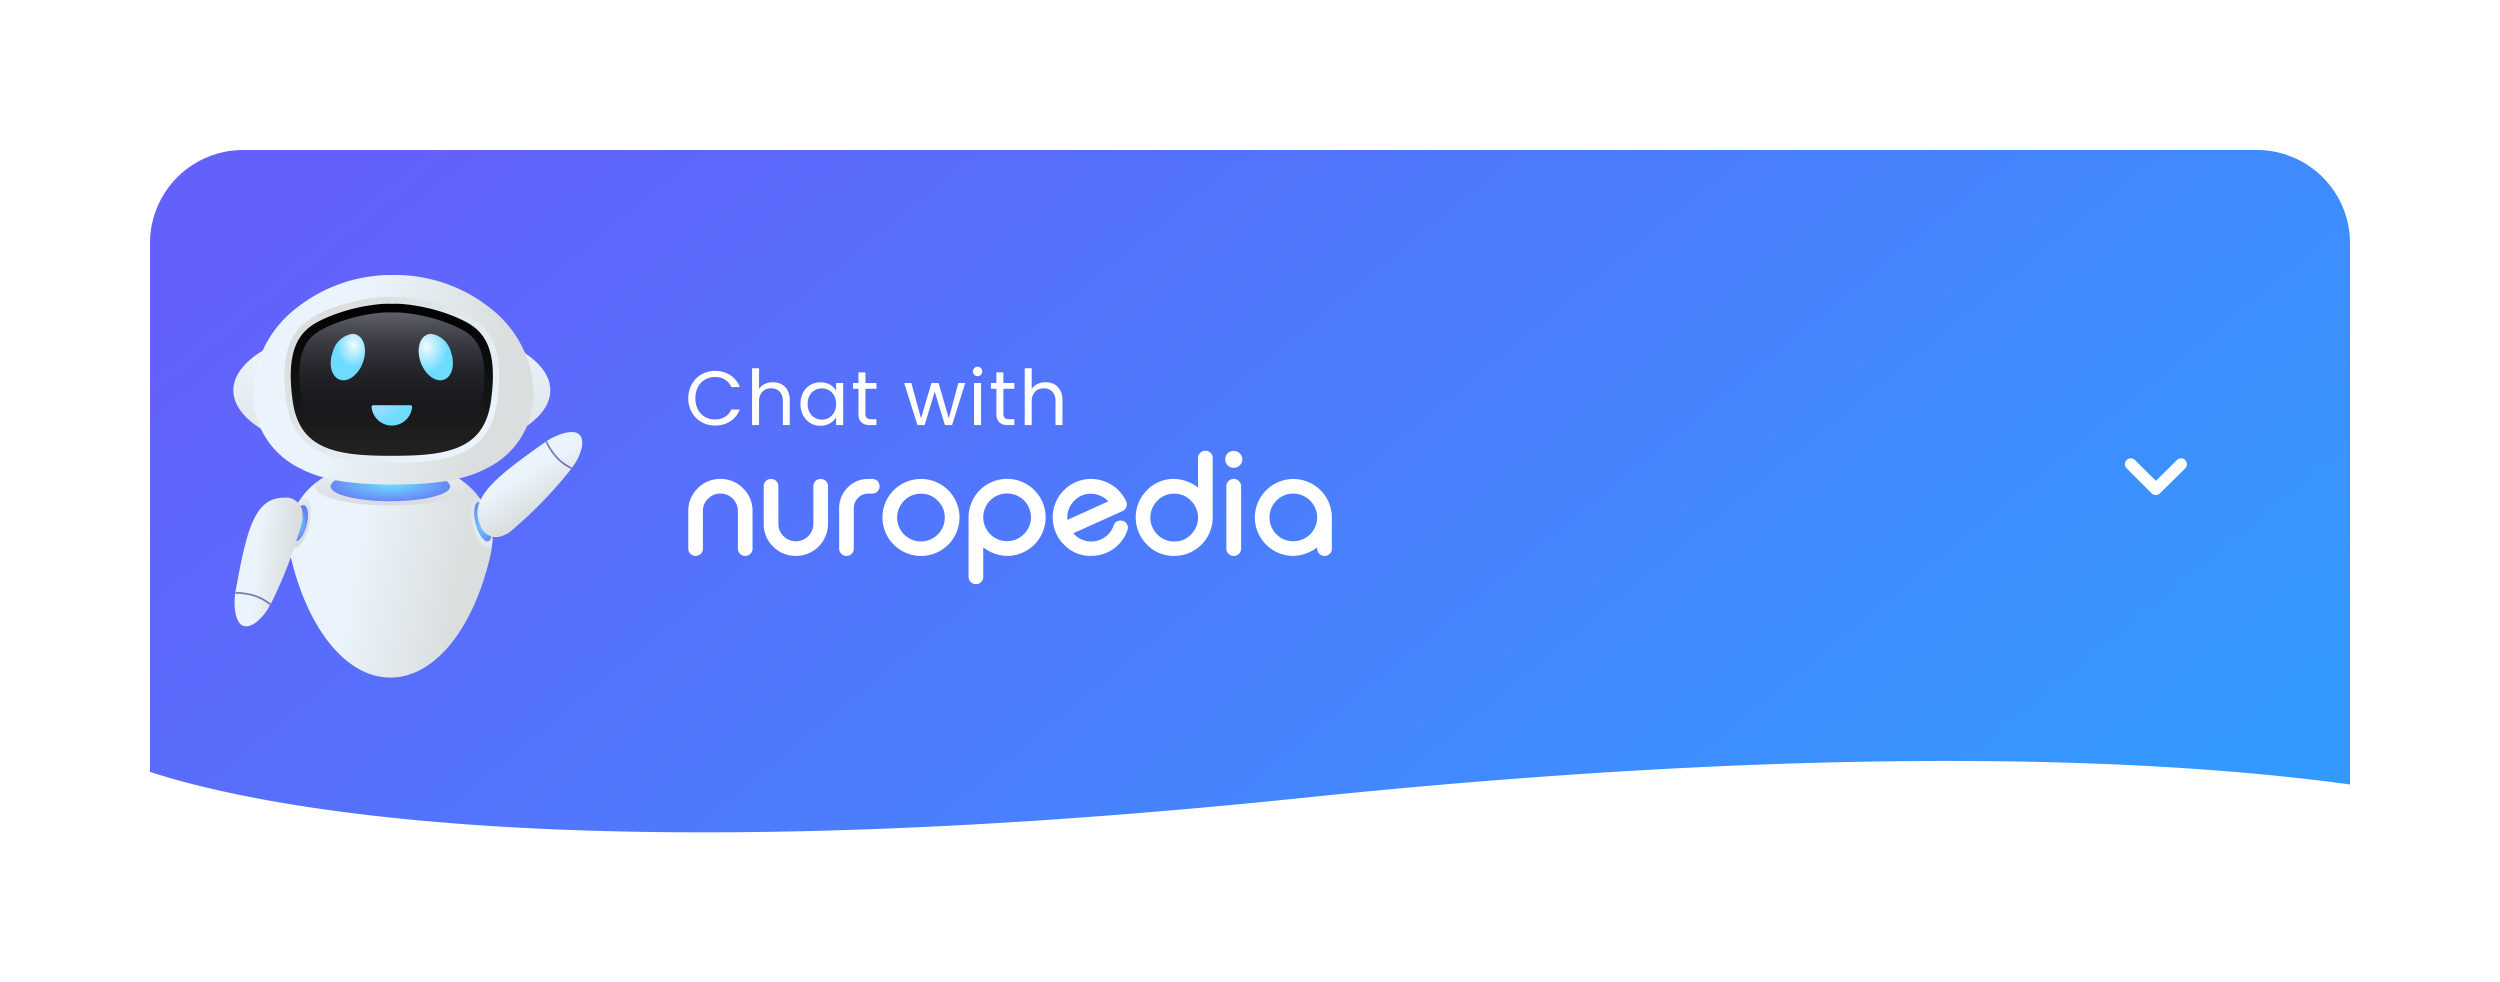 <svg xmlns="http://www.w3.org/2000/svg" xmlns:xlink="http://www.w3.org/1999/xlink" width="300" height="117.882" viewBox="0 0 300 117.882">
  <defs>
    <linearGradient id="linear-gradient" y1="0.237" x2="1.02" y2="0.648" gradientUnits="objectBoundingBox">
      <stop offset="0" stop-color="#6460fb"/>
      <stop offset="1" stop-color="#3499ff"/>
    </linearGradient>
    <filter id="Path_4337" x="0" y="0" width="300" height="117.882" filterUnits="userSpaceOnUse">
      <feOffset dy="2" input="SourceAlpha"/>
      <feGaussianBlur stdDeviation="6" result="blur"/>
      <feFlood flood-color="#1381ee" flood-opacity="0.2"/>
      <feComposite operator="in" in2="blur"/>
      <feComposite in="SourceGraphic"/>
    </filter>
    <linearGradient id="linear-gradient-2" x1="0.326" y1="0.433" x2="0.853" y2="0.539" gradientUnits="objectBoundingBox">
      <stop offset="0" stop-color="#ebf4fc"/>
      <stop offset="1" stop-color="#dadede"/>
    </linearGradient>
    <linearGradient id="linear-gradient-3" x1="0.539" y1="-0.087" x2="0.566" y2="1.51" gradientUnits="objectBoundingBox">
      <stop offset="0" stop-color="#ebf4fc"/>
      <stop offset="1" stop-color="#cfd0d0"/>
    </linearGradient>
    <radialGradient id="radial-gradient" cx="0.5" cy="0.5" r="0.556" gradientUnits="objectBoundingBox">
      <stop offset="0" stop-color="#6edcff"/>
      <stop offset="1" stop-color="#687df6"/>
    </radialGradient>
    <linearGradient id="linear-gradient-4" x1="0.5" y1="-0.599" x2="0.833" y2="1.587" xlink:href="#linear-gradient-3"/>
    <radialGradient id="radial-gradient-2" cx="0.5" cy="0.5" r="0.48" xlink:href="#radial-gradient"/>
    <linearGradient id="linear-gradient-5" x1="0" y1="1.314" x2="1.39" y2="-0.682" xlink:href="#linear-gradient-3"/>
    <radialGradient id="radial-gradient-3" cx="0.5" cy="0.5" r="0.624" xlink:href="#radial-gradient"/>
    <linearGradient id="linear-gradient-7" x2="1" y2="1" gradientUnits="objectBoundingBox">
      <stop offset="0" stop-color="#7984b5"/>
      <stop offset="1" stop-color="#6c77ad"/>
    </linearGradient>
    <linearGradient id="linear-gradient-8" x1="0.326" y1="0.567" x2="0.853" y2="0.461" xlink:href="#linear-gradient-2"/>
    <linearGradient id="linear-gradient-9" x1="0" y1="1" x2="1" y2="0" xlink:href="#linear-gradient-7"/>
    <linearGradient id="linear-gradient-10" x1="0.355" y1="0.172" x2="0.478" y2="1.232" xlink:href="#linear-gradient-2"/>
    <linearGradient id="linear-gradient-12" x1="0.187" y1="0.209" x2="0.865" y2="0.824" gradientUnits="objectBoundingBox">
      <stop offset="0" stop-color="#dadede"/>
      <stop offset="1" stop-color="#ebf4fc"/>
    </linearGradient>
    <linearGradient id="linear-gradient-13" x1="0.5" x2="0.5" y2="1" gradientUnits="objectBoundingBox">
      <stop offset="0"/>
      <stop offset="1" stop-color="#222"/>
    </linearGradient>
    <linearGradient id="linear-gradient-14" x1="0.5" y1="-0.574" x2="0.5" y2="0.859" gradientUnits="objectBoundingBox">
      <stop offset="0" stop-color="#fff"/>
      <stop offset="1" stop-color="#101531" stop-opacity="0"/>
    </linearGradient>
    <radialGradient id="radial-gradient-4" cx="0.136" cy="0.164" r="0.654" gradientUnits="objectBoundingBox">
      <stop offset="0" stop-color="#a0dcfe"/>
      <stop offset="1" stop-color="#6edcff"/>
    </radialGradient>
    <radialGradient id="radial-gradient-5" cx="0.261" cy="0.257" r="0.543" gradientUnits="objectBoundingBox">
      <stop offset="0" stop-color="#f3fafe"/>
      <stop offset="1" stop-color="#6edcff"/>
    </radialGradient>
    <radialGradient id="radial-gradient-6" cx="0.702" cy="0.24" r="0.486" xlink:href="#radial-gradient-5"/>
  </defs>
  <g id="Group_2357" data-name="Group 2357" transform="translate(-4495 -15332)">
    <g id="Group_44" data-name="Group 44" transform="translate(4513 15348)">
      <g transform="matrix(1, 0, 0, 1, -18, -16)" filter="url(#Path_4337)">
        <path id="Path_4337-2" data-name="Path 4337" d="M1019.68-50.811V14.137c-21.551-2.953-60.91-5.1-125.694,1.61-88.228,9.132-126.1.864-138.306-3.121V-50.811A11.182,11.182,0,0,1,766.853-62h241.654A11.182,11.182,0,0,1,1019.68-50.811Z" transform="translate(-737.68 78)" fill="url(#linear-gradient)"/>
      </g>
    </g>
    <g id="Group_662" data-name="Group 662" transform="translate(3.593 2)">
      <path id="nurochat" d="M34.51,26.1a.856.856,0,0,1-.612-.253.825.825,0,0,1-.262-.612V18.076a4.623,4.623,0,0,1,9.247.02,4.625,4.625,0,0,1-4.623,4.613,4.821,4.821,0,0,1-2.865-1.03v3.555a.863.863,0,0,1-.865.865Zm1.719-10.044a2.866,2.866,0,0,0,2.03,4.886,2.87,2.87,0,0,0,2.02-4.9,2.884,2.884,0,0,0-4.05.009Zm39.494,6.4a.85.85,0,0,1-.252-.612v-.166a4.892,4.892,0,0,1-2.857,1.03A4.609,4.609,0,0,1,67.991,18.1a4.618,4.618,0,1,1,9.237,0v3.749a.862.862,0,0,1-.865.864A.868.868,0,0,1,75.722,22.457Zm-5.138-6.382a2.728,2.728,0,0,0-.835,2.021,2.837,2.837,0,0,0,2.865,2.856A2.869,2.869,0,0,0,75.47,18.1a2.886,2.886,0,0,0-2.857-2.866A2.76,2.76,0,0,0,70.584,16.075Zm-5.751,6.381a.823.823,0,0,1-.262-.612v-7.5a.877.877,0,0,1,.884-.874h.01a.823.823,0,0,1,.612.262.846.846,0,0,1,.262.612v7.5a.862.862,0,0,1-.262.612.853.853,0,0,1-.612.253A.867.867,0,0,1,64.833,22.456Zm-9.791-1.1a4.631,4.631,0,0,1,0-6.537,4.467,4.467,0,0,1,3.263-1.35,4.89,4.89,0,0,1,2.866,1.039V10.956a.855.855,0,0,1,.253-.612.869.869,0,0,1,.612-.252h.019a.9.9,0,0,1,.612.243.859.859,0,0,1,.262.621v7.16a4.609,4.609,0,0,1-4.623,4.594A4.428,4.428,0,0,1,55.042,21.359Zm1.244-5.265a2.859,2.859,0,0,0,0,4.041,2.736,2.736,0,0,0,2.02.845,2.67,2.67,0,0,0,2.021-.845,2.838,2.838,0,0,0,0-4.041,2.673,2.673,0,0,0-2.021-.845A2.7,2.7,0,0,0,56.286,16.094ZM24.66,21.359a4.61,4.61,0,0,1,0-6.537A4.623,4.623,0,0,1,32.547,18.1a4.622,4.622,0,0,1-7.887,3.263Zm1.234-5.265a2.866,2.866,0,0,0,2.03,4.886,2.87,2.87,0,0,0,2.856-2.865,2.727,2.727,0,0,0-.836-2.021,2.686,2.686,0,0,0-2.02-.845A2.74,2.74,0,0,0,25.894,16.094Zm-7.526,6.362a.821.821,0,0,1-.263-.612V16.978a3.522,3.522,0,0,1,1.02-2.477,3.407,3.407,0,0,1,2.487-1.029h.476a.89.89,0,0,1,.621.252.92.92,0,0,1,.243.622.874.874,0,0,1-.243.631.891.891,0,0,1-.621.253h-.476a1.7,1.7,0,0,0-1.234.515,1.726,1.726,0,0,0-.515,1.244v4.856a.862.862,0,0,1-.864.865A.864.864,0,0,1,18.368,22.456Zm-8.189-.874a3.719,3.719,0,0,1-1.127-2.719V14.346a.885.885,0,0,1,.253-.622.915.915,0,0,1,1.252,0,.889.889,0,0,1,.253.622v4.517a2.09,2.09,0,0,0,2.1,2.088,2.09,2.09,0,0,0,2.1-2.088V14.346a.874.874,0,0,1,.253-.622.906.906,0,0,1,1.253.01.835.835,0,0,1,.253.612v4.517a3.849,3.849,0,0,1-3.857,3.846A3.74,3.74,0,0,1,10.179,21.582Zm34.9-.224a4.63,4.63,0,0,1,0-6.536,4.608,4.608,0,0,1,5.789-.593,4.528,4.528,0,0,1,1.681,1.943.848.848,0,0,1,.019.67.875.875,0,0,1-.447.486L49.079,18.7c-1.243.563-2.2.992-2.875,1.292a2.876,2.876,0,0,0,2.137.991,2.8,2.8,0,0,0,1.69-.553,2.692,2.692,0,0,0,1.01-1.371.849.849,0,0,1,.845-.591A.862.862,0,0,1,52.7,19.63a4.515,4.515,0,0,1-1.652,2.214,4.589,4.589,0,0,1-2.71.864A4.425,4.425,0,0,1,45.077,21.358Zm1.244-5.264a2.725,2.725,0,0,0-.836,2.021,1.5,1.5,0,0,0,.02.272l4.9-2.224a2.886,2.886,0,0,0-2.069-.914A2.7,2.7,0,0,0,46.321,16.094ZM6.207,22.456a.846.846,0,0,1-.253-.612V17.337a2.042,2.042,0,0,0-.612-1.486,2.013,2.013,0,0,0-1.487-.622,2.013,2.013,0,0,0-1.486.622,2,2,0,0,0-.612,1.486v4.507a.849.849,0,0,1-.252.612.907.907,0,0,1-1.253,0A.849.849,0,0,1,0,21.844V17.337A3.763,3.763,0,0,1,1.127,14.6a3.74,3.74,0,0,1,2.729-1.127A3.755,3.755,0,0,1,6.585,14.6a3.763,3.763,0,0,1,1.127,2.739v4.507a.823.823,0,0,1-.262.612.837.837,0,0,1-.612.252A.863.863,0,0,1,6.207,22.456ZM64.727,11.84a1,1,0,0,1-.291-.719.98.98,0,0,1,.291-.719,1.045,1.045,0,0,1,1.447-.009,1.01,1.01,0,0,1,.01,1.447,1.034,1.034,0,0,1-.729.3A1.015,1.015,0,0,1,64.727,11.84ZM14.637,6.762a2.336,2.336,0,0,1-.857-.931,2.909,2.909,0,0,1-.313-1.363,2.849,2.849,0,0,1,.313-1.359,2.283,2.283,0,0,1,.862-.907,2.366,2.366,0,0,1,1.219-.322,2.223,2.223,0,0,1,1.151.286,1.9,1.9,0,0,1,.728.717V1.962h.848V7.01h-.848V6.071A1.993,1.993,0,0,1,17,6.8a2.23,2.23,0,0,1-1.148.29A2.286,2.286,0,0,1,14.637,6.762Zm.535-3.934a1.6,1.6,0,0,0-.617.645,2.055,2.055,0,0,0-.23.995,2.1,2.1,0,0,0,.23,1.008,1.619,1.619,0,0,0,.617.654,1.658,1.658,0,0,0,.856.226,1.688,1.688,0,0,0,.862-.226,1.612,1.612,0,0,0,.622-.654,2.067,2.067,0,0,0,.229-1,2.047,2.047,0,0,0-.229-.995,1.62,1.62,0,0,0-.622-.649,1.765,1.765,0,0,0-1.718-.005ZM1.579,6.647A3.067,3.067,0,0,1,.423,5.481,3.35,3.35,0,0,1,0,3.8a3.378,3.378,0,0,1,.423-1.69A3.082,3.082,0,0,1,1.579.931,3.191,3.191,0,0,1,3.2.507a3.3,3.3,0,0,1,1.834.508A2.9,2.9,0,0,1,6.181,2.451H5.176a2.013,2.013,0,0,0-.768-.894,2.237,2.237,0,0,0-1.2-.313A2.346,2.346,0,0,0,2,1.557a2.181,2.181,0,0,0-.839.889A2.85,2.85,0,0,0,.856,3.8a2.837,2.837,0,0,0,.3,1.341A2.184,2.184,0,0,0,2,6.025,2.337,2.337,0,0,0,3.2,6.338a2.251,2.251,0,0,0,1.2-.309,1.982,1.982,0,0,0,.768-.889H6.181A2.894,2.894,0,0,1,5.039,6.564a3.334,3.334,0,0,1-1.834.5A3.224,3.224,0,0,1,1.579,6.647Zm42.489.363V4.154A1.63,1.63,0,0,0,43.69,3a1.349,1.349,0,0,0-1.031-.4,1.383,1.383,0,0,0-1.055.415,1.691,1.691,0,0,0-.391,1.207V7.01h-.838V.193h.838V2.68a1.641,1.641,0,0,1,.686-.6,2.222,2.222,0,0,1,.981-.212,2.166,2.166,0,0,1,1.032.244,1.734,1.734,0,0,1,.723.732A2.476,2.476,0,0,1,44.9,4.034V7.01Zm-5.693,0a1.5,1.5,0,0,1-1.05-.322,1.381,1.381,0,0,1-.35-1.059V2.653H36.32V1.962h.654V.691h.838V1.962H39.13v.691H37.813V5.629a.7.7,0,0,0,.158.52.772.772,0,0,0,.543.152h.617V7.01Zm-4.081,0V1.962h.839V7.01Zm-3.5,0L29.578,3,28.362,7.01H27.5L25.911,1.962h.858L27.929,6.2l1.253-4.238h.856l1.226,4.247,1.142-4.247h.829L31.658,7.01Zm-8.971,0a1.5,1.5,0,0,1-1.05-.322,1.381,1.381,0,0,1-.351-1.059V2.653h-.654V1.962h.654V.691h.839V1.962h1.318v.691H21.26V5.629a.7.7,0,0,0,.158.52.77.77,0,0,0,.543.152h.617V7.01Zm-10.473,0V4.154A1.63,1.63,0,0,0,10.971,3a1.35,1.35,0,0,0-1.032-.4,1.383,1.383,0,0,0-1.055.415,1.69,1.69,0,0,0-.391,1.207V7.01H7.655V.193h.838V2.68a1.636,1.636,0,0,1,.686-.6,2.219,2.219,0,0,1,.981-.212,2.171,2.171,0,0,1,1.032.244,1.739,1.739,0,0,1,.723.732,2.486,2.486,0,0,1,.263,1.188V7.01ZM34.321.976a.549.549,0,0,1-.166-.4.551.551,0,0,1,.166-.405.552.552,0,0,1,.4-.166.524.524,0,0,1,.392.166.561.561,0,0,1,.161.405.56.56,0,0,1-.161.4.522.522,0,0,1-.392.166A.549.549,0,0,1,34.321.976Z" transform="translate(4574 15374)" fill="#fff" stroke="rgba(0,0,0,0)" stroke-width="1"/>
      <g id="Nuropedia_Avatar" data-name="Nuropedia Avatar" transform="translate(-4175.593 2343)">
        <g id="Body" transform="translate(8701.602 13042.64)">
          <path id="Body-2" data-name="Body" d="M60.162,166.725c-.114,0-.228.008-.341.013s-.226.01-.338.016c-.149.009-.3.019-.444.031s-.292.022-.436.037-.262.025-.393.042l-.067.008c-.111.011-.222.025-.332.042l-.261.035-.2.031c-.181.027-.359.058-.533.09a16.659,16.659,0,0,0-2.689.722,8.279,8.279,0,0,0-1.609.792h0a8.374,8.374,0,0,0-2.721,2.816,8.466,8.466,0,0,0-1.177,4.114,8.38,8.38,0,0,0,.2,2.024q.161.721.347,1.42c2.108,7.949,6.552,13.427,11.694,13.427s9.586-5.478,11.694-13.427q.186-.7.346-1.42a8.459,8.459,0,0,0,.178-1.2,8.271,8.271,0,0,0-.021-1.494,8.47,8.47,0,0,0-.963-3.135,8.163,8.163,0,0,0-.489-.8,8.339,8.339,0,0,0-2.391-2.311.048.048,0,0,0-.01-.007,8.319,8.319,0,0,0-1.613-.794,16.675,16.675,0,0,0-2.667-.717l-.157-.029-.156-.026c-.08-.014-.161-.026-.243-.04l-.2-.031c-.555-.083-1.127-.142-1.709-.18-.518-.035-1.051-.054-1.595-.054q-.351,0-.693.01" transform="translate(-48.614 -166.715)" fill="url(#linear-gradient-2)"/>
          <path id="Neck_Ring" data-name="Neck Ring" d="M72.389,169.51c0,1.227,4.035,2.222,9.013,2.222s9.013-.995,9.013-2.222-4.035-2.8-9.013-2.8-9.013,1.57-9.013,2.8" transform="translate(-69.16 -166.713)" fill="url(#linear-gradient-3)"/>
          <path id="Neck" d="M85.926,172.708c0,.977,3.212,1.768,7.175,1.768s7.175-.792,7.175-1.768-3.212-2.227-7.175-2.227-7.175,1.25-7.175,2.227" transform="translate(-80.859 -169.969)" fill="url(#radial-gradient)"/>
          <path id="Right_Shoulder_Ring" data-name="Right Shoulder Ring" d="M49.809,197.619a8.466,8.466,0,0,0-1.177,4.114c.026.711.226,1.2.594,1.293.645.161,1.5-1.042,1.911-2.688s.221-3.11-.425-3.271a.456.456,0,0,0-.111-.014c-.257,0-.532.21-.792.565" transform="translate(-48.63 -192.934)" fill="url(#linear-gradient-4)"/>
          <path id="Right_Shoulder" data-name="Right Shoulder" d="M51.154,205.261c-.3,1.191-.152,2.253.323,2.371s1.1-.751,1.4-1.942.153-2.253-.323-2.371a.364.364,0,0,0-.089-.011c-.462,0-1.031.835-1.31,1.953" transform="translate(-50.676 -198.338)" fill="url(#radial-gradient-2)"/>
          <path id="Left_Shoulder_Ring" data-name="Left Shoulder Ring" d="M210.513,196.762c-.645.161-.836,1.626-.426,3.271s1.266,2.849,1.912,2.688a.673.673,0,0,0,.432-.431,8.27,8.27,0,0,0-.021-1.494,8.47,8.47,0,0,0-.963-3.135,8.16,8.16,0,0,0-.489-.8.624.624,0,0,0-.335-.11.463.463,0,0,0-.111.013" transform="translate(-187.972 -192.67)" fill="url(#linear-gradient-5)"/>
          <path id="Left_Shoulder" data-name="Left Shoulder" d="M213.36,200.551c-.49.123-.625,1.278-.3,2.58s.986,2.26,1.477,2.137c.3-.075.47-.543.477-1.2a8.47,8.47,0,0,0-.963-3.135.875.875,0,0,0-.6-.4.361.361,0,0,0-.086.01" transform="translate(-190.575 -195.947)" fill="url(#radial-gradient-3)"/>
        </g>
        <g id="Right_Hand" data-name="Right Hand" transform="translate(8695.147 13046.718)">
          <path id="Hand" d="M6.5,196.782c-3.2.379-4.072,4.5-5.284,11.152,0,.021-.008.043-.01.064-.027.148-.048.295-.065.444a7.388,7.388,0,0,0-.014,1.649c.141,1.3.661,2.832,2.431,1.709a6.166,6.166,0,0,0,1.721-2.04c.075-.127.151-.257.225-.391a51.953,51.953,0,0,0,3.608-9.48,3.3,3.3,0,0,0,.109-1.31,1.953,1.953,0,0,0-2.181-1.829,4.6,4.6,0,0,0-.538.033" transform="translate(-1.088 -196.749)" fill="url(#linear-gradient-2)"/>
          <path id="Band" d="M1.667,280.053c-.013.073-.025.145-.035.219a7.147,7.147,0,0,1,1.428.133,5.8,5.8,0,0,1,2.748,1.246c.036-.06.072-.122.106-.184A6.005,6.005,0,0,0,3.1,280.19a7.3,7.3,0,0,0-1.379-.137H1.667" transform="translate(-1.558 -268.74)" fill="url(#linear-gradient-7)"/>
        </g>
        <g id="Left_Hand" data-name="Left Hand" transform="matrix(0.423, 0.906, -0.906, 0.423, 8736.146, 13038.189)">
          <path id="Hand-2" data-name="Hand" d="M5.414,15.407c-3.2-.379-4.072-4.5-5.284-11.152,0-.021-.008-.043-.01-.064C.092,4.044.071,3.9.054,3.748A7.388,7.388,0,0,1,.039,2.1C.18.8.7-.733,2.471.391A6.166,6.166,0,0,1,4.191,2.43c.075.127.151.257.225.391A51.953,51.953,0,0,1,8.024,12.3a3.3,3.3,0,0,1,.109,1.31,1.953,1.953,0,0,1-2.181,1.829,4.6,4.6,0,0,1-.538-.033" transform="translate(0 0)" fill="url(#linear-gradient-8)"/>
          <path id="Band-2" data-name="Band" d="M.035,1.6C.021,1.524.01,1.453,0,1.379a7.144,7.144,0,0,0,1.428-.133A5.8,5.8,0,0,0,4.176,0c.036.06.072.122.106.184A6,6,0,0,1,1.47,1.461,7.3,7.3,0,0,1,.09,1.6H.035" transform="translate(0.074 2.53)" fill="url(#linear-gradient-9)"/>
        </g>
        <g id="Head" transform="translate(8695 13020)">
          <path id="Ears" d="M0,49.678c0,4.529,8.516,8.2,19.02,8.2s19.02-3.671,19.02-8.2-8.515-8.2-19.02-8.2S0,45.149,0,49.678" transform="translate(0 -35.845)" fill="url(#linear-gradient-10)"/>
          <path id="Head-2" data-name="Head" d="M34.2,0A18.345,18.345,0,0,0,22.341,4.155a13.276,13.276,0,0,0-4.981,10.01A9.981,9.981,0,0,0,23.009,23.2c2.819,1.511,6.585,1.948,11.191,1.948s8.371-.437,11.191-1.948a9.981,9.981,0,0,0,5.649-9.036,13.276,13.276,0,0,0-4.981-10.01A18.345,18.345,0,0,0,34.2,0Z" transform="translate(-15.003 0)" fill="url(#linear-gradient-2)"/>
          <path id="Face_Ring" data-name="Face Ring" d="M58.085,19.374h-.063a10.434,10.434,0,0,0-1.113.012,21.989,21.989,0,0,0-6.534,1.531C47.227,22.264,44.31,24.07,45.4,31.906c.434,3.133,1.828,4.942,3.827,5.979,2.122,1.1,4.929,1.335,8,1.367.555,0,1.106,0,1.648,0,3.075-.032,5.882-.267,8-1.367,2-1.036,3.392-2.846,3.827-5.979,1.086-7.836-1.828-9.642-4.979-10.989a21.978,21.978,0,0,0-6.53-1.531s-.24-.02-.649-.02c-.137,0-.292,0-.464.008" transform="translate(-39.033 -16.736)" fill="url(#linear-gradient-12)"/>
          <path id="Face" d="M62.034,43.658c-2.774-.029-5.631-.2-7.708-1.28-1.926-1-2.994-2.693-3.36-5.33-1.079-7.759,1.866-9.02,4.465-10.132a21.587,21.587,0,0,1,6.326-1.482c.029,0,.245-.019.607-.019.128,0,.274,0,.435.008h.137c.161-.006.307-.008.435-.008.362,0,.579.017.581.017a21.6,21.6,0,0,1,6.35,1.484c2.6,1.111,5.543,2.37,4.467,10.131-.366,2.637-1.433,4.331-3.36,5.33-2.077,1.076-4.933,1.252-7.711,1.28-.271,0-.548,0-.826,0s-.558,0-.839,0" transform="translate(-43.847 -21.964)" stroke="rgba(0,0,0,0)" stroke-width="1" fill="url(#linear-gradient-13)"/>
          <path id="Face_Highlight" data-name="Face Highlight" d="M69.541,33.063h-.209c-.148-.005-.282-.007-.4-.007-.3,0-.488.013-.546.017a20.665,20.665,0,0,0-5.978,1.4c-2.476,1.06-4.815,2.06-3.845,9.035.32,2.306,1.186,3.71,2.81,4.551,1.884.977,4.593,1.137,7.238,1.164q.418,0,.832,0c.276,0,.55,0,.815,0,2.649-.027,5.361-.187,7.245-1.164,1.623-.842,2.489-2.245,2.809-4.552.967-6.977-1.371-7.976-3.847-9.034a20.521,20.521,0,0,0-6.021-1.4c-.009,0-.195-.014-.5-.014-.118,0-.251,0-.4.007" transform="translate(-50.416 -28.567)" fill="url(#linear-gradient-14)"/>
          <path id="Mouth" d="M122.338,115.05a.21.21,0,0,0-.208.229,2.445,2.445,0,0,0,4.868,0,.21.21,0,0,0-.208-.229Z" transform="translate(-105.544 -99.426)" fill="url(#radial-gradient-4)"/>
        </g>
        <g id="Eyes" transform="translate(8706.689 13027.062)">
          <path id="Left_Eye" data-name="Left Eye" d="M164.831,52.526c-.994.364-1.355,1.871-.808,3.366s1.8,2.411,2.792,2.047,1.355-1.872.807-3.366a2.9,2.9,0,0,0-2.336-2.127,1.317,1.317,0,0,0-.456.08" transform="translate(-153.218 -52.446)" fill="url(#radial-gradient-5)"/>
          <path id="Right_Eye" data-name="Right Eye" d="M86.337,54.264c-.548,1.495-.186,3,.807,3.366s2.244-.552,2.792-2.047.187-3-.807-3.366a1.318,1.318,0,0,0-.456-.08,2.9,2.9,0,0,0-2.336,2.126" transform="translate(-86.082 -52.138)" fill="url(#radial-gradient-6)"/>
        </g>
      </g>
    </g>
    <path id="Path_4810" data-name="Path 4810" d="M433.811,81.147a.705.705,0,0,0-1,0l-2.535,2.5-2.5-2.5a.707.707,0,1,0-1,1l2.994,2.994a.707.707,0,0,0,1,0l0,0,3.029-2.994a.706.706,0,0,0,0-1l0,0" transform="translate(4323.423 15306.059)" fill="#fff"/>
  </g>
</svg>
